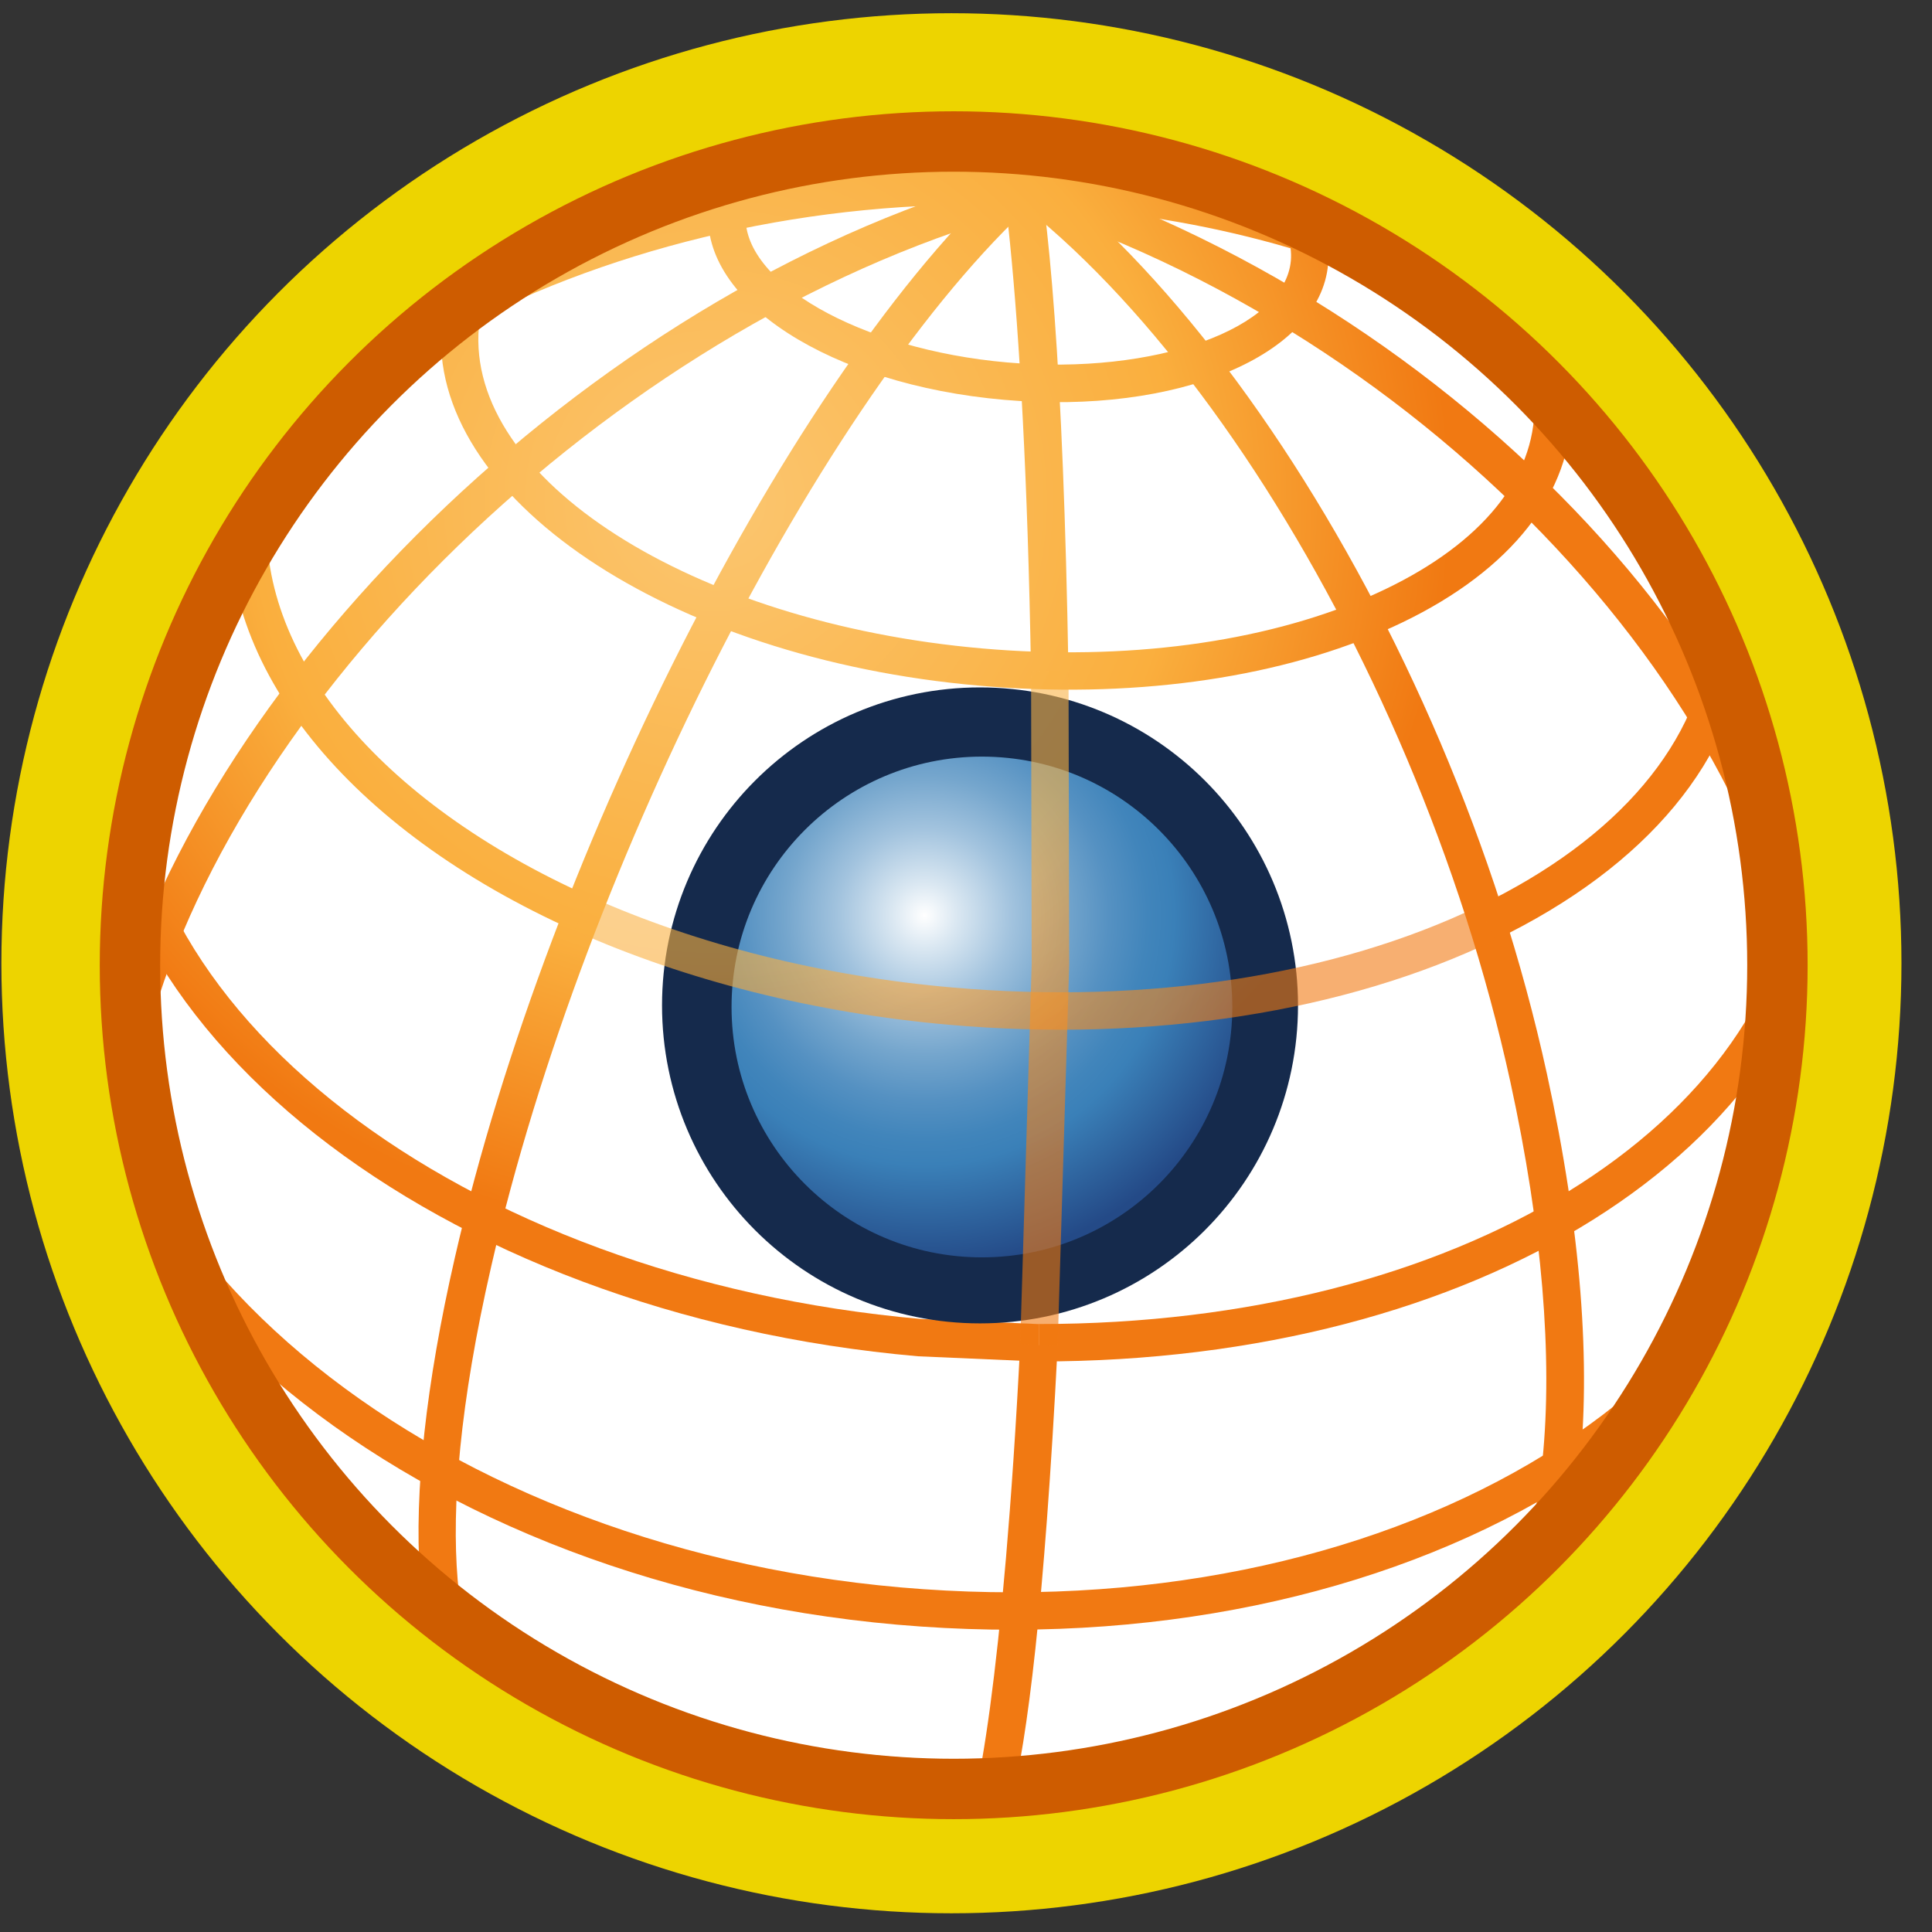 <?xml version="1.0" encoding="UTF-8" standalone="no"?>
<!-- Created with Inkscape (http://www.inkscape.org/) -->

<svg
   xmlns:i="http://ns.adobe.com/AdobeIllustrator/10.0/"
   xmlns:a="http://ns.adobe.com/AdobeSVGViewerExtensions/3.0/"
   xmlns:dc="http://purl.org/dc/elements/1.1/"
   xmlns:cc="http://creativecommons.org/ns#"
   xmlns:rdf="http://www.w3.org/1999/02/22-rdf-syntax-ns#"
   xmlns:svg="http://www.w3.org/2000/svg"
   xmlns="http://www.w3.org/2000/svg"
   xmlns:xlink="http://www.w3.org/1999/xlink"
   xmlns:sodipodi="http://sodipodi.sourceforge.net/DTD/sodipodi-0.dtd"
   xmlns:inkscape="http://www.inkscape.org/namespaces/inkscape"
   width="16px"
   height="16px"
   id="svg60100"
   version="1.1"
   inkscape:version="0.48.5 r10040"
   sodipodi:docname="tool.svg">
  <rect width="100%" height="100%" fill="#333333" stroke="none"/>
  <defs
     id="defs60102">
    <radialGradient
       inkscape:collect="always"
       xlink:href="#XMLID_92_"
       id="radialGradient59748"
       gradientUnits="userSpaceOnUse"
       gradientTransform="matrix(0.996,0.087,-0.087,0.996,-17.804,27.412)"
       cx="48.472"
       cy="-9.966"
       fx="48.472"
       fy="-9.966"
       r="13.752" />
    <radialGradient
       gradientUnits="userSpaceOnUse"
       gradientTransform="matrix(0.996,0.087,-0.087,0.996,-17.804,27.412)"
       fy="-9.966"
       fx="48.472"
       r="13.752"
       cy="-9.966"
       cx="48.472"
       id="XMLID_92_">
      <stop
         id="stop432"
         style="stop-color:#FBC670"
         offset="0" />
      <stop
         id="stop434"
         style="stop-color:#FAAF3E"
         offset="0.449" />
      <stop
         id="stop436"
         style="stop-color:#F17912"
         offset="0.714" />
      <a:midPointStop
         style="stop-color:#FBC670"
         offset="0" />
      <a:midPointStop
         style="stop-color:#FBC670"
         offset="0.5" />
      <a:midPointStop
         style="stop-color:#FAAF3E"
         offset="0.449" />
      <a:midPointStop
         style="stop-color:#FAAF3E"
         offset="0.5" />
      <a:midPointStop
         style="stop-color:#F17912"
         offset="0.714" />
    </radialGradient>
    <radialGradient
       inkscape:collect="always"
       xlink:href="#XMLID_93_"
       id="radialGradient59750"
       gradientUnits="userSpaceOnUse"
       gradientTransform="matrix(0.996,0.087,-0.087,0.996,-17.804,27.412)"
       cx="48.471"
       cy="-9.966"
       fx="48.471"
       fy="-9.966"
       r="13.754" />
    <radialGradient
       gradientUnits="userSpaceOnUse"
       gradientTransform="matrix(0.996,0.087,-0.087,0.996,-17.804,27.412)"
       fy="-9.966"
       fx="48.471"
       r="13.754"
       cy="-9.966"
       cx="48.471"
       id="XMLID_93_">
      <stop
         id="stop443"
         style="stop-color:#FBC670"
         offset="0" />
      <stop
         id="stop445"
         style="stop-color:#FAAF3E"
         offset="0.449" />
      <stop
         id="stop447"
         style="stop-color:#F17912"
         offset="0.714" />
      <a:midPointStop
         style="stop-color:#FBC670"
         offset="0" />
      <a:midPointStop
         style="stop-color:#FBC670"
         offset="0.5" />
      <a:midPointStop
         style="stop-color:#FAAF3E"
         offset="0.449" />
      <a:midPointStop
         style="stop-color:#FAAF3E"
         offset="0.5" />
      <a:midPointStop
         style="stop-color:#F17912"
         offset="0.714" />
    </radialGradient>
    <radialGradient
       inkscape:collect="always"
       xlink:href="#XMLID_94_"
       id="radialGradient59752"
       gradientUnits="userSpaceOnUse"
       gradientTransform="matrix(0.996,0.087,-0.087,0.996,-17.804,27.412)"
       cx="48.473"
       cy="-9.966"
       fx="48.473"
       fy="-9.966"
       r="13.752" />
    <radialGradient
       gradientUnits="userSpaceOnUse"
       gradientTransform="matrix(0.996,0.087,-0.087,0.996,-17.804,27.412)"
       fy="-9.966"
       fx="48.473"
       r="13.752"
       cy="-9.966"
       cx="48.473"
       id="XMLID_94_">
      <stop
         id="stop454"
         style="stop-color:#FBC670"
         offset="0" />
      <stop
         id="stop456"
         style="stop-color:#FAAF3E"
         offset="0.449" />
      <stop
         id="stop458"
         style="stop-color:#F17912"
         offset="0.714" />
      <a:midPointStop
         style="stop-color:#FBC670"
         offset="0" />
      <a:midPointStop
         style="stop-color:#FBC670"
         offset="0.5" />
      <a:midPointStop
         style="stop-color:#FAAF3E"
         offset="0.449" />
      <a:midPointStop
         style="stop-color:#FAAF3E"
         offset="0.5" />
      <a:midPointStop
         style="stop-color:#F17912"
         offset="0.714" />
    </radialGradient>
    <radialGradient
       inkscape:collect="always"
       xlink:href="#XMLID_95_"
       id="radialGradient59754"
       gradientUnits="userSpaceOnUse"
       gradientTransform="matrix(0.996,0.087,-0.087,0.996,-17.804,27.412)"
       cx="48.473"
       cy="-9.966"
       fx="48.473"
       fy="-9.966"
       r="13.752" />
    <radialGradient
       gradientUnits="userSpaceOnUse"
       gradientTransform="matrix(0.996,0.087,-0.087,0.996,-17.804,27.412)"
       fy="-9.966"
       fx="48.473"
       r="13.752"
       cy="-9.966"
       cx="48.473"
       id="XMLID_95_">
      <stop
         id="stop465"
         style="stop-color:#FBC670"
         offset="0" />
      <stop
         id="stop467"
         style="stop-color:#FAAF3E"
         offset="0.449" />
      <stop
         id="stop469"
         style="stop-color:#F17912"
         offset="0.714" />
      <a:midPointStop
         style="stop-color:#FBC670"
         offset="0" />
      <a:midPointStop
         style="stop-color:#FBC670"
         offset="0.5" />
      <a:midPointStop
         style="stop-color:#FAAF3E"
         offset="0.449" />
      <a:midPointStop
         style="stop-color:#FAAF3E"
         offset="0.5" />
      <a:midPointStop
         style="stop-color:#F17912"
         offset="0.714" />
    </radialGradient>
    <radialGradient
       inkscape:collect="always"
       xlink:href="#XMLID_96_"
       id="radialGradient59756"
       gradientUnits="userSpaceOnUse"
       gradientTransform="matrix(0.996,0.087,-0.087,0.996,-17.804,27.412)"
       cx="48.473"
       cy="-9.967"
       fx="48.473"
       fy="-9.967"
       r="13.752" />
    <radialGradient
       gradientUnits="userSpaceOnUse"
       gradientTransform="matrix(0.996,0.087,-0.087,0.996,-17.804,27.412)"
       fy="-9.967"
       fx="48.473"
       r="13.752"
       cy="-9.967"
       cx="48.473"
       id="XMLID_96_">
      <stop
         id="stop476"
         style="stop-color:#FBC670"
         offset="0" />
      <stop
         id="stop478"
         style="stop-color:#FAAF3E"
         offset="0.449" />
      <stop
         id="stop480"
         style="stop-color:#F17912"
         offset="0.714" />
      <a:midPointStop
         style="stop-color:#FBC670"
         offset="0" />
      <a:midPointStop
         style="stop-color:#FBC670"
         offset="0.5" />
      <a:midPointStop
         style="stop-color:#FAAF3E"
         offset="0.449" />
      <a:midPointStop
         style="stop-color:#FAAF3E"
         offset="0.5" />
      <a:midPointStop
         style="stop-color:#F17912"
         offset="0.714" />
    </radialGradient>
    <radialGradient
       inkscape:collect="always"
       xlink:href="#XMLID_97_"
       id="radialGradient59758"
       gradientUnits="userSpaceOnUse"
       gradientTransform="matrix(0.996,0.087,-0.087,0.996,-17.804,27.412)"
       cx="48.472"
       cy="-9.966"
       fx="48.472"
       fy="-9.966"
       r="13.754" />
    <radialGradient
       gradientUnits="userSpaceOnUse"
       gradientTransform="matrix(0.996,0.087,-0.087,0.996,-17.804,27.412)"
       fy="-9.966"
       fx="48.472"
       r="13.754"
       cy="-9.966"
       cx="48.472"
       id="XMLID_97_">
      <stop
         id="stop487"
         style="stop-color:#FBC670"
         offset="0" />
      <stop
         id="stop489"
         style="stop-color:#FAAF3E"
         offset="0.449" />
      <stop
         id="stop491"
         style="stop-color:#F17912"
         offset="0.714" />
      <a:midPointStop
         style="stop-color:#FBC670"
         offset="0" />
      <a:midPointStop
         style="stop-color:#FBC670"
         offset="0.5" />
      <a:midPointStop
         style="stop-color:#FAAF3E"
         offset="0.449" />
      <a:midPointStop
         style="stop-color:#FAAF3E"
         offset="0.5" />
      <a:midPointStop
         style="stop-color:#F17912"
         offset="0.714" />
    </radialGradient>
    <radialGradient
       inkscape:collect="always"
       xlink:href="#XMLID_98_"
       id="radialGradient59760"
       gradientUnits="userSpaceOnUse"
       gradientTransform="matrix(0.996,0.087,-0.087,0.996,-17.804,27.412)"
       cx="48.473"
       cy="-9.968"
       fx="48.473"
       fy="-9.968"
       r="13.752" />
    <radialGradient
       gradientUnits="userSpaceOnUse"
       gradientTransform="matrix(0.996,0.087,-0.087,0.996,-17.804,27.412)"
       fy="-9.968"
       fx="48.473"
       r="13.752"
       cy="-9.968"
       cx="48.473"
       id="XMLID_98_">
      <stop
         id="stop498"
         style="stop-color:#FBC670"
         offset="0" />
      <stop
         id="stop500"
         style="stop-color:#FAAF3E"
         offset="0.449" />
      <stop
         id="stop502"
         style="stop-color:#F17912"
         offset="0.714" />
      <a:midPointStop
         style="stop-color:#FBC670"
         offset="0" />
      <a:midPointStop
         style="stop-color:#FBC670"
         offset="0.5" />
      <a:midPointStop
         style="stop-color:#FAAF3E"
         offset="0.449" />
      <a:midPointStop
         style="stop-color:#FAAF3E"
         offset="0.5" />
      <a:midPointStop
         style="stop-color:#F17912"
         offset="0.714" />
    </radialGradient>
    <radialGradient
       inkscape:collect="always"
       xlink:href="#XMLID_99_"
       id="radialGradient59762"
       gradientUnits="userSpaceOnUse"
       gradientTransform="matrix(0.996,0.087,-0.087,0.996,-17.804,27.412)"
       cx="48.472"
       cy="-9.967"
       fx="48.472"
       fy="-9.967"
       r="13.753" />
    <radialGradient
       gradientUnits="userSpaceOnUse"
       gradientTransform="matrix(0.996,0.087,-0.087,0.996,-17.804,27.412)"
       fy="-9.967"
       fx="48.472"
       r="13.753"
       cy="-9.967"
       cx="48.472"
       id="XMLID_99_">
      <stop
         id="stop509"
         style="stop-color:#FBC670"
         offset="0" />
      <stop
         id="stop511"
         style="stop-color:#FAAF3E"
         offset="0.449" />
      <stop
         id="stop513"
         style="stop-color:#F17912"
         offset="0.714" />
      <a:midPointStop
         style="stop-color:#FBC670"
         offset="0" />
      <a:midPointStop
         style="stop-color:#FBC670"
         offset="0.5" />
      <a:midPointStop
         style="stop-color:#FAAF3E"
         offset="0.449" />
      <a:midPointStop
         style="stop-color:#FAAF3E"
         offset="0.5" />
      <a:midPointStop
         style="stop-color:#F17912"
         offset="0.714" />
    </radialGradient>
    <radialGradient
       inkscape:collect="always"
       xlink:href="#XMLID_100_"
       id="radialGradient59764"
       gradientUnits="userSpaceOnUse"
       gradientTransform="matrix(0.996,0.087,-0.087,0.996,-17.804,27.412)"
       cx="48.471"
       cy="-9.966"
       fx="48.471"
       fy="-9.966"
       r="13.753" />
    <radialGradient
       gradientUnits="userSpaceOnUse"
       gradientTransform="matrix(0.996,0.087,-0.087,0.996,-17.804,27.412)"
       fy="-9.966"
       fx="48.471"
       r="13.753"
       cy="-9.966"
       cx="48.471"
       id="XMLID_100_">
      <stop
         id="stop520"
         style="stop-color:#FBC670"
         offset="0" />
      <stop
         id="stop522"
         style="stop-color:#FAAF3E"
         offset="0.449" />
      <stop
         id="stop524"
         style="stop-color:#F17912"
         offset="0.714" />
      <a:midPointStop
         style="stop-color:#FBC670"
         offset="0" />
      <a:midPointStop
         style="stop-color:#FBC670"
         offset="0.5" />
      <a:midPointStop
         style="stop-color:#FAAF3E"
         offset="0.449" />
      <a:midPointStop
         style="stop-color:#FAAF3E"
         offset="0.5" />
      <a:midPointStop
         style="stop-color:#F17912"
         offset="0.714" />
    </radialGradient>
    <radialGradient
       inkscape:collect="always"
       xlink:href="#XMLID_101_"
       id="radialGradient59766"
       gradientUnits="userSpaceOnUse"
       gradientTransform="matrix(0.996,0.087,-0.087,0.996,-17.804,27.412)"
       cx="48.473"
       cy="-9.968"
       fx="48.473"
       fy="-9.968"
       r="13.752" />
    <radialGradient
       gradientUnits="userSpaceOnUse"
       gradientTransform="matrix(0.996,0.087,-0.087,0.996,-17.804,27.412)"
       fy="-9.968"
       fx="48.473"
       r="13.752"
       cy="-9.968"
       cx="48.473"
       id="XMLID_101_">
      <stop
         id="stop531"
         style="stop-color:#FBC670"
         offset="0" />
      <stop
         id="stop533"
         style="stop-color:#FAAF3E"
         offset="0.449" />
      <stop
         id="stop535"
         style="stop-color:#F17912"
         offset="0.714" />
      <a:midPointStop
         style="stop-color:#FBC670"
         offset="0" />
      <a:midPointStop
         style="stop-color:#FBC670"
         offset="0.5" />
      <a:midPointStop
         style="stop-color:#FAAF3E"
         offset="0.449" />
      <a:midPointStop
         style="stop-color:#FAAF3E"
         offset="0.5" />
      <a:midPointStop
         style="stop-color:#F17912"
         offset="0.714" />
    </radialGradient>
    <radialGradient
       inkscape:collect="always"
       xlink:href="#XMLID_102_"
       id="radialGradient59768"
       gradientUnits="userSpaceOnUse"
       gradientTransform="matrix(0.996,0.087,-0.087,0.996,-17.804,27.412)"
       cx="48.473"
       cy="-9.967"
       fx="48.473"
       fy="-9.967"
       r="13.752" />
    <radialGradient
       gradientUnits="userSpaceOnUse"
       gradientTransform="matrix(0.996,0.087,-0.087,0.996,-17.804,27.412)"
       fy="-9.967"
       fx="48.473"
       r="13.752"
       cy="-9.967"
       cx="48.473"
       id="XMLID_102_">
      <stop
         id="stop542"
         style="stop-color:#FBC670"
         offset="0" />
      <stop
         id="stop544"
         style="stop-color:#FAAF3E"
         offset="0.449" />
      <stop
         id="stop546"
         style="stop-color:#F17912"
         offset="0.714" />
      <a:midPointStop
         style="stop-color:#FBC670"
         offset="0" />
      <a:midPointStop
         style="stop-color:#FBC670"
         offset="0.5" />
      <a:midPointStop
         style="stop-color:#FAAF3E"
         offset="0.449" />
      <a:midPointStop
         style="stop-color:#FAAF3E"
         offset="0.5" />
      <a:midPointStop
         style="stop-color:#F17912"
         offset="0.714" />
    </radialGradient>
    <radialGradient
       inkscape:collect="always"
       xlink:href="#XMLID_103_"
       id="radialGradient59770"
       gradientUnits="userSpaceOnUse"
       gradientTransform="matrix(0,-1,1,0,-97.915,109.665)"
       cx="82.23"
       cy="132.158"
       fx="82.23"
       fy="132.158"
       r="3.879" />
    <radialGradient
       gradientUnits="userSpaceOnUse"
       gradientTransform="matrix(0,-1,1,0,-97.915,109.665)"
       fy="132.158"
       fx="82.23"
       r="3.879"
       cy="132.158"
       cx="82.23"
       id="XMLID_103_">
      <stop
         id="stop555"
         style="stop-color:#FFFFFF"
         offset="0" />
      <stop
         id="stop557"
         style="stop-color:#DBE8F2"
         offset="0.09" />
      <stop
         id="stop559"
         style="stop-color:#A2C3DE"
         offset="0.248" />
      <stop
         id="stop561"
         style="stop-color:#75A6CD"
         offset="0.395" />
      <stop
         id="stop563"
         style="stop-color:#5591C2"
         offset="0.525" />
      <stop
         id="stop565"
         style="stop-color:#4185BB"
         offset="0.634" />
      <stop
         id="stop567"
         style="stop-color:#3A80B8"
         offset="0.708" />
      <stop
         id="stop569"
         style="stop-color:#244A87"
         offset="1" />
      <a:midPointStop
         style="stop-color:#FFFFFF"
         offset="0" />
      <a:midPointStop
         style="stop-color:#FFFFFF"
         offset="0.376" />
      <a:midPointStop
         style="stop-color:#3A80B8"
         offset="0.708" />
      <a:midPointStop
         style="stop-color:#3A80B8"
         offset="0.5" />
      <a:midPointStop
         style="stop-color:#244A87"
         offset="1" />
    </radialGradient>
    <radialGradient
       inkscape:collect="always"
       xlink:href="#XMLID_104_"
       id="radialGradient59772"
       gradientUnits="userSpaceOnUse"
       gradientTransform="matrix(0,1,1,0,-97.915,62.653)"
       cx="-36.515"
       cy="131.187"
       fx="-36.515"
       fy="131.187"
       r="6.838" />
    <radialGradient
       gradientUnits="userSpaceOnUse"
       gradientTransform="matrix(0,1,1,0,-97.915,62.653)"
       fy="131.187"
       fx="-36.515"
       r="6.838"
       cy="131.187"
       cx="-36.515"
       id="XMLID_104_">
      <stop
         id="stop576"
         style="stop-color:#FFFFFF"
         offset="0" />
      <stop
         id="stop578"
         style="stop-color:#2E659E"
         offset="0.685" />
      <stop
         id="stop580"
         style="stop-color:#1D3E63"
         offset="1" />
      <a:midPointStop
         style="stop-color:#FFFFFF"
         offset="0" />
      <a:midPointStop
         style="stop-color:#FFFFFF"
         offset="0.5" />
      <a:midPointStop
         style="stop-color:#2E659E"
         offset="0.685" />
      <a:midPointStop
         style="stop-color:#2E659E"
         offset="0.5" />
      <a:midPointStop
         style="stop-color:#1D3E63"
         offset="1" />
    </radialGradient>
    <radialGradient
       inkscape:collect="always"
       xlink:href="#XMLID_105_"
       id="radialGradient59774"
       gradientUnits="userSpaceOnUse"
       gradientTransform="matrix(0.996,0.087,-0.087,0.996,-17.804,27.412)"
       cx="48.469"
       cy="-9.967"
       fx="48.469"
       fy="-9.967"
       r="13.753" />
    <radialGradient
       gradientUnits="userSpaceOnUse"
       gradientTransform="matrix(0.996,0.087,-0.087,0.996,-17.804,27.412)"
       fy="-9.967"
       fx="48.469"
       r="13.753"
       cy="-9.967"
       cx="48.469"
       id="XMLID_105_">
      <stop
         id="stop587"
         style="stop-color:#FBC670"
         offset="0" />
      <stop
         id="stop589"
         style="stop-color:#FAAF3E"
         offset="0.449" />
      <stop
         id="stop591"
         style="stop-color:#F17912"
         offset="0.714" />
      <a:midPointStop
         style="stop-color:#FBC670"
         offset="0" />
      <a:midPointStop
         style="stop-color:#FBC670"
         offset="0.5" />
      <a:midPointStop
         style="stop-color:#FAAF3E"
         offset="0.449" />
      <a:midPointStop
         style="stop-color:#FAAF3E"
         offset="0.5" />
      <a:midPointStop
         style="stop-color:#F17912"
         offset="0.714" />
    </radialGradient>
    <radialGradient
       inkscape:collect="always"
       xlink:href="#XMLID_106_"
       id="radialGradient59776"
       gradientUnits="userSpaceOnUse"
       gradientTransform="matrix(0.996,0.087,-0.087,0.996,-17.804,27.412)"
       cx="48.471"
       cy="-9.967"
       fx="48.471"
       fy="-9.967"
       r="13.754" />
    <radialGradient
       gradientUnits="userSpaceOnUse"
       gradientTransform="matrix(0.996,0.087,-0.087,0.996,-17.804,27.412)"
       fy="-9.967"
       fx="48.471"
       r="13.754"
       cy="-9.967"
       cx="48.471"
       id="XMLID_106_">
      <stop
         id="stop598"
         style="stop-color:#FBC670"
         offset="0" />
      <stop
         id="stop600"
         style="stop-color:#FAAF3E"
         offset="0.449" />
      <stop
         id="stop602"
         style="stop-color:#F17912"
         offset="0.714" />
      <a:midPointStop
         style="stop-color:#FBC670"
         offset="0" />
      <a:midPointStop
         style="stop-color:#FBC670"
         offset="0.5" />
      <a:midPointStop
         style="stop-color:#FAAF3E"
         offset="0.449" />
      <a:midPointStop
         style="stop-color:#FAAF3E"
         offset="0.5" />
      <a:midPointStop
         style="stop-color:#F17912"
         offset="0.714" />
    </radialGradient>
    <radialGradient
       inkscape:collect="always"
       xlink:href="#XMLID_107_"
       id="radialGradient59778"
       gradientUnits="userSpaceOnUse"
       gradientTransform="matrix(0.996,0.087,-0.087,0.996,-17.804,27.412)"
       cx="48.471"
       cy="-9.966"
       fx="48.471"
       fy="-9.966"
       r="13.755" />
    <radialGradient
       gradientUnits="userSpaceOnUse"
       gradientTransform="matrix(0.996,0.087,-0.087,0.996,-17.804,27.412)"
       fy="-9.966"
       fx="48.471"
       r="13.755"
       cy="-9.966"
       cx="48.471"
       id="XMLID_107_">
      <stop
         id="stop609"
         style="stop-color:#FBC670"
         offset="0" />
      <stop
         id="stop611"
         style="stop-color:#FAAF3E"
         offset="0.449" />
      <stop
         id="stop613"
         style="stop-color:#F17912"
         offset="0.714" />
      <a:midPointStop
         style="stop-color:#FBC670"
         offset="0" />
      <a:midPointStop
         style="stop-color:#FBC670"
         offset="0.5" />
      <a:midPointStop
         style="stop-color:#FAAF3E"
         offset="0.449" />
      <a:midPointStop
         style="stop-color:#FAAF3E"
         offset="0.5" />
      <a:midPointStop
         style="stop-color:#F17912"
         offset="0.714" />
    </radialGradient>
    <radialGradient
       inkscape:collect="always"
       xlink:href="#XMLID_108_"
       id="radialGradient59780"
       gradientUnits="userSpaceOnUse"
       gradientTransform="matrix(0.996,0.087,-0.087,0.996,-17.804,27.412)"
       cx="48.472"
       cy="-9.967"
       fx="48.472"
       fy="-9.967"
       r="13.752" />
    <radialGradient
       gradientUnits="userSpaceOnUse"
       gradientTransform="matrix(0.996,0.087,-0.087,0.996,-17.804,27.412)"
       fy="-9.967"
       fx="48.472"
       r="13.752"
       cy="-9.967"
       cx="48.472"
       id="XMLID_108_">
      <stop
         id="stop620"
         style="stop-color:#FBC670"
         offset="0" />
      <stop
         id="stop622"
         style="stop-color:#FAAF3E"
         offset="0.449" />
      <stop
         id="stop624"
         style="stop-color:#F17912"
         offset="0.714" />
      <a:midPointStop
         style="stop-color:#FBC670"
         offset="0" />
      <a:midPointStop
         style="stop-color:#FBC670"
         offset="0.5" />
      <a:midPointStop
         style="stop-color:#FAAF3E"
         offset="0.449" />
      <a:midPointStop
         style="stop-color:#FAAF3E"
         offset="0.5" />
      <a:midPointStop
         style="stop-color:#F17912"
         offset="0.714" />
    </radialGradient>
    <radialGradient
       inkscape:collect="always"
       xlink:href="#XMLID_109_"
       id="radialGradient59782"
       gradientUnits="userSpaceOnUse"
       gradientTransform="matrix(0.996,0.087,-0.087,0.996,-17.804,27.412)"
       cx="48.472"
       cy="-9.965"
       fx="48.472"
       fy="-9.965"
       r="13.753" />
    <radialGradient
       gradientUnits="userSpaceOnUse"
       gradientTransform="matrix(0.996,0.087,-0.087,0.996,-17.804,27.412)"
       fy="-9.965"
       fx="48.472"
       r="13.753"
       cy="-9.965"
       cx="48.472"
       id="XMLID_109_">
      <stop
         id="stop631"
         style="stop-color:#FBC670"
         offset="0" />
      <stop
         id="stop633"
         style="stop-color:#FAAF3E"
         offset="0.449" />
      <stop
         id="stop635"
         style="stop-color:#F17912"
         offset="0.714" />
      <a:midPointStop
         style="stop-color:#FBC670"
         offset="0" />
      <a:midPointStop
         style="stop-color:#FBC670"
         offset="0.5" />
      <a:midPointStop
         style="stop-color:#FAAF3E"
         offset="0.449" />
      <a:midPointStop
         style="stop-color:#FAAF3E"
         offset="0.5" />
      <a:midPointStop
         style="stop-color:#F17912"
         offset="0.714" />
    </radialGradient>
    <radialGradient
       inkscape:collect="always"
       xlink:href="#XMLID_110_"
       id="radialGradient59784"
       gradientUnits="userSpaceOnUse"
       gradientTransform="matrix(0.996,0.087,-0.087,0.996,-17.804,27.412)"
       cx="48.466"
       cy="-9.967"
       fx="48.466"
       fy="-9.967"
       r="13.758" />
    <radialGradient
       gradientUnits="userSpaceOnUse"
       gradientTransform="matrix(0.996,0.087,-0.087,0.996,-17.804,27.412)"
       fy="-9.967"
       fx="48.466"
       r="13.758"
       cy="-9.967"
       cx="48.466"
       id="XMLID_110_">
      <stop
         id="stop642"
         style="stop-color:#FBC670"
         offset="0" />
      <stop
         id="stop644"
         style="stop-color:#FAAF3E"
         offset="0.449" />
      <stop
         id="stop646"
         style="stop-color:#F17912"
         offset="0.714" />
      <a:midPointStop
         style="stop-color:#FBC670"
         offset="0" />
      <a:midPointStop
         style="stop-color:#FBC670"
         offset="0.5" />
      <a:midPointStop
         style="stop-color:#FAAF3E"
         offset="0.449" />
      <a:midPointStop
         style="stop-color:#FAAF3E"
         offset="0.5" />
      <a:midPointStop
         style="stop-color:#F17912"
         offset="0.714" />
    </radialGradient>
    <radialGradient
       inkscape:collect="always"
       xlink:href="#XMLID_103_"
       id="radialGradient60681"
       gradientUnits="userSpaceOnUse"
       gradientTransform="matrix(0,-1,1,0,-97.915,109.665)"
       cx="82.23"
       cy="132.158"
       fx="82.23"
       fy="132.158"
       r="3.879" />
    <radialGradient
       inkscape:collect="always"
       xlink:href="#XMLID_104_"
       id="radialGradient60683"
       gradientUnits="userSpaceOnUse"
       gradientTransform="matrix(0,1,1,0,-97.915,62.653)"
       cx="-36.515"
       cy="131.187"
       fx="-36.515"
       fy="131.187"
       r="6.838" />
    <radialGradient
       gradientUnits="userSpaceOnUse"
       gradientTransform="matrix(0,-1,1,0,-97.915,109.665)"
       fy="132.158"
       fx="82.23"
       r="3.879"
       cy="132.158"
       cx="82.23"
       id="radialGradient60010">
      <stop
         id="stop60012"
         style="stop-color:#FFFFFF"
         offset="0" />
      <stop
         id="stop60014"
         style="stop-color:#DBE8F2"
         offset="0.09" />
      <stop
         id="stop60016"
         style="stop-color:#A2C3DE"
         offset="0.248" />
      <stop
         id="stop60018"
         style="stop-color:#75A6CD"
         offset="0.395" />
      <stop
         id="stop60020"
         style="stop-color:#5591C2"
         offset="0.525" />
      <stop
         id="stop60022"
         style="stop-color:#4185BB"
         offset="0.634" />
      <stop
         id="stop60024"
         style="stop-color:#3A80B8"
         offset="0.708" />
      <stop
         id="stop60026"
         style="stop-color:#244A87"
         offset="1" />
      <a:midPointStop
         style="stop-color:#FFFFFF"
         offset="0" />
      <a:midPointStop
         style="stop-color:#FFFFFF"
         offset="0.376" />
      <a:midPointStop
         style="stop-color:#3A80B8"
         offset="0.708" />
      <a:midPointStop
         style="stop-color:#3A80B8"
         offset="0.5" />
      <a:midPointStop
         style="stop-color:#244A87"
         offset="1" />
    </radialGradient>
    <radialGradient
       inkscape:collect="always"
       xlink:href="#XMLID_104_"
       id="radialGradient60704"
       gradientUnits="userSpaceOnUse"
       gradientTransform="matrix(0,1,1,0,-97.915,62.653)"
       cx="-36.515"
       cy="131.187"
       fx="-36.515"
       fy="131.187"
       r="6.838" />
    <radialGradient
       inkscape:collect="always"
       xlink:href="#XMLID_103_"
       id="radialGradient61214"
       gradientUnits="userSpaceOnUse"
       gradientTransform="matrix(0,-1,1,0,-97.915,109.665)"
       cx="82.23"
       cy="132.158"
       fx="82.23"
       fy="132.158"
       r="3.879" />
    <radialGradient
       inkscape:collect="always"
       xlink:href="#XMLID_110_"
       id="radialGradient61216"
       gradientUnits="userSpaceOnUse"
       gradientTransform="matrix(0.996,0.087,-0.087,0.996,-17.804,27.412)"
       cx="48.466"
       cy="-9.967"
       fx="48.466"
       fy="-9.967"
       r="13.758" />
    <radialGradient
       inkscape:collect="always"
       xlink:href="#XMLID_109_"
       id="radialGradient61218"
       gradientUnits="userSpaceOnUse"
       gradientTransform="matrix(0.996,0.087,-0.087,0.996,-17.804,27.412)"
       cx="48.472"
       cy="-9.965"
       fx="48.472"
       fy="-9.965"
       r="13.753" />
    <radialGradient
       inkscape:collect="always"
       xlink:href="#XMLID_108_"
       id="radialGradient61220"
       gradientUnits="userSpaceOnUse"
       gradientTransform="matrix(0.996,0.087,-0.087,0.996,-17.804,27.412)"
       cx="48.472"
       cy="-9.967"
       fx="48.472"
       fy="-9.967"
       r="13.752" />
    <radialGradient
       inkscape:collect="always"
       xlink:href="#XMLID_107_"
       id="radialGradient61222"
       gradientUnits="userSpaceOnUse"
       gradientTransform="matrix(0.996,0.087,-0.087,0.996,-17.804,27.412)"
       cx="48.471"
       cy="-9.966"
       fx="48.471"
       fy="-9.966"
       r="13.755" />
    <radialGradient
       inkscape:collect="always"
       xlink:href="#XMLID_106_"
       id="radialGradient61224"
       gradientUnits="userSpaceOnUse"
       gradientTransform="matrix(0.996,0.087,-0.087,0.996,-17.804,27.412)"
       cx="48.471"
       cy="-9.967"
       fx="48.471"
       fy="-9.967"
       r="13.754" />
    <radialGradient
       inkscape:collect="always"
       xlink:href="#XMLID_105_"
       id="radialGradient61226"
       gradientUnits="userSpaceOnUse"
       gradientTransform="matrix(0.996,0.087,-0.087,0.996,-17.804,27.412)"
       cx="48.469"
       cy="-9.967"
       fx="48.469"
       fy="-9.967"
       r="13.753" />
    <radialGradient
       inkscape:collect="always"
       xlink:href="#XMLID_102_"
       id="radialGradient61228"
       gradientUnits="userSpaceOnUse"
       gradientTransform="matrix(0.996,0.087,-0.087,0.996,-17.804,27.412)"
       cx="48.473"
       cy="-9.967"
       fx="48.473"
       fy="-9.967"
       r="13.752" />
    <radialGradient
       inkscape:collect="always"
       xlink:href="#XMLID_101_"
       id="radialGradient61230"
       gradientUnits="userSpaceOnUse"
       gradientTransform="matrix(0.996,0.087,-0.087,0.996,-17.804,27.412)"
       cx="48.473"
       cy="-9.968"
       fx="48.473"
       fy="-9.968"
       r="13.752" />
    <radialGradient
       inkscape:collect="always"
       xlink:href="#XMLID_100_"
       id="radialGradient61232"
       gradientUnits="userSpaceOnUse"
       gradientTransform="matrix(0.996,0.087,-0.087,0.996,-17.804,27.412)"
       cx="48.471"
       cy="-9.966"
       fx="48.471"
       fy="-9.966"
       r="13.753" />
    <radialGradient
       inkscape:collect="always"
       xlink:href="#XMLID_99_"
       id="radialGradient61234"
       gradientUnits="userSpaceOnUse"
       gradientTransform="matrix(0.996,0.087,-0.087,0.996,-17.804,27.412)"
       cx="48.472"
       cy="-9.967"
       fx="48.472"
       fy="-9.967"
       r="13.753" />
    <radialGradient
       inkscape:collect="always"
       xlink:href="#XMLID_98_"
       id="radialGradient61236"
       gradientUnits="userSpaceOnUse"
       gradientTransform="matrix(0.996,0.087,-0.087,0.996,-17.804,27.412)"
       cx="48.473"
       cy="-9.968"
       fx="48.473"
       fy="-9.968"
       r="13.752" />
    <radialGradient
       inkscape:collect="always"
       xlink:href="#XMLID_97_"
       id="radialGradient61238"
       gradientUnits="userSpaceOnUse"
       gradientTransform="matrix(0.996,0.087,-0.087,0.996,-17.804,27.412)"
       cx="48.472"
       cy="-9.966"
       fx="48.472"
       fy="-9.966"
       r="13.754" />
    <radialGradient
       inkscape:collect="always"
       xlink:href="#XMLID_96_"
       id="radialGradient61240"
       gradientUnits="userSpaceOnUse"
       gradientTransform="matrix(0.996,0.087,-0.087,0.996,-17.804,27.412)"
       cx="48.473"
       cy="-9.967"
       fx="48.473"
       fy="-9.967"
       r="13.752" />
    <radialGradient
       inkscape:collect="always"
       xlink:href="#XMLID_95_"
       id="radialGradient61242"
       gradientUnits="userSpaceOnUse"
       gradientTransform="matrix(0.996,0.087,-0.087,0.996,-17.804,27.412)"
       cx="48.473"
       cy="-9.966"
       fx="48.473"
       fy="-9.966"
       r="13.752" />
    <radialGradient
       inkscape:collect="always"
       xlink:href="#XMLID_94_"
       id="radialGradient61244"
       gradientUnits="userSpaceOnUse"
       gradientTransform="matrix(0.996,0.087,-0.087,0.996,-17.804,27.412)"
       cx="48.473"
       cy="-9.966"
       fx="48.473"
       fy="-9.966"
       r="13.752" />
    <radialGradient
       inkscape:collect="always"
       xlink:href="#XMLID_93_"
       id="radialGradient61246"
       gradientUnits="userSpaceOnUse"
       gradientTransform="matrix(0.996,0.087,-0.087,0.996,-17.804,27.412)"
       cx="48.471"
       cy="-9.966"
       fx="48.471"
       fy="-9.966"
       r="13.754" />
    <radialGradient
       inkscape:collect="always"
       xlink:href="#XMLID_92_"
       id="radialGradient61248"
       gradientUnits="userSpaceOnUse"
       gradientTransform="matrix(0.996,0.087,-0.087,0.996,-17.804,27.412)"
       cx="48.472"
       cy="-9.966"
       fx="48.472"
       fy="-9.966"
       r="13.752" />
  </defs>
  <sodipodi:namedview
     id="base"
     pagecolor="#ffffff"
     bordercolor="#666666"
     borderopacity="1.0"
     inkscape:pageopacity="0.0"
     inkscape:pageshadow="2"
     inkscape:zoom="22.197802"
     inkscape:cx="0.83712865"
     inkscape:cy="7.6170792"
     inkscape:current-layer="layer1"
     showgrid="true"
     inkscape:grid-bbox="true"
     inkscape:document-units="px"
     inkscape:window-width="2880"
     inkscape:window-height="1557"
     inkscape:window-x="-8"
     inkscape:window-y="-8"
     inkscape:window-maximized="1" />
  <g
     id="layer1"
     inkscape:label="Layer 1"
     inkscape:groupmode="layer">
    <circle
       d="m 46.358,27.881 c 0,6.552 -5.312,11.864 -11.864,11.864 -6.552,0 -11.864,-5.312 -11.864,-11.864 0,-6.552 5.312,-11.864 11.864,-11.864 6.552,0 11.864,5.312 11.864,11.864 z"
       i:knockout="Off"
       cx="34.494"
       cy="27.881"
       r="11.864"
       id="circle427"
       sodipodi:cx="34.493999"
       sodipodi:cy="27.881001"
       sodipodi:rx="11.864"
       sodipodi:ry="11.864"
       style="fill:#ffffff"
       transform="matrix(0.62,0,0,0.62,-13.507,-9.309)" />
    <g
       i:knockout="Off"
       id="g429"
       transform="matrix(0.62,0,0,0.62,-13.507,-9.309)">
      <radialGradient
         id="radialGradient59899"
         cx="48.472"
         cy="-9.966"
         r="13.752"
         fx="48.472"
         fy="-9.966"
         gradientTransform="matrix(0.996,0.087,-0.087,0.996,-17.804,27.412)"
         gradientUnits="userSpaceOnUse">
        <stop
           offset="0"
           style="stop-color:#FBC670"
           id="stop59901" />
        <stop
           offset="0.449"
           style="stop-color:#FAAF3E"
           id="stop59903" />
        <stop
           offset="0.714"
           style="stop-color:#F17912"
           id="stop59905" />
        <a:midPointStop
           offset="0"
           style="stop-color:#FBC670" />
        <a:midPointStop
           offset="0.5"
           style="stop-color:#FBC670" />
        <a:midPointStop
           offset="0.449"
           style="stop-color:#FAAF3E" />
        <a:midPointStop
           offset="0.5"
           style="stop-color:#FAAF3E" />
        <a:midPointStop
           offset="0.714"
           style="stop-color:#F17912" />
      </radialGradient>
      <path
         i:knockout="Off"
         d="m 33.868,17.826 c -5.489,2.126 -10.345,7.57 -10.825,12.135 -0.088,0.839 -0.027,1.613 0.183,2.301 l 0.479,-0.146 c -0.19,-0.623 -0.245,-1.331 -0.164,-2.103 0.462,-4.398 5.176,-9.656 10.509,-11.721 2.6,-1.007 5.014,-1.098 6.625,-0.248 l 0.233,-0.442 c -1.764,-0.93 -4.264,-0.851 -7.04,0.224 z"
         id="path438"
         style="fill:url(#radialGradient61248)"
         inkscape:connector-curvature="0" />
    </g>
    <g
       i:knockout="Off"
       id="g440"
       transform="matrix(0.62,0,0,0.62,-13.507,-9.309)">
      <radialGradient
         id="radialGradient59909"
         cx="48.471"
         cy="-9.966"
         r="13.754"
         fx="48.471"
         fy="-9.966"
         gradientTransform="matrix(0.996,0.087,-0.087,0.996,-17.804,27.412)"
         gradientUnits="userSpaceOnUse">
        <stop
           offset="0"
           style="stop-color:#FBC670"
           id="stop59911" />
        <stop
           offset="0.449"
           style="stop-color:#FAAF3E"
           id="stop59913" />
        <stop
           offset="0.714"
           style="stop-color:#F17912"
           id="stop59915" />
        <a:midPointStop
           offset="0"
           style="stop-color:#FBC670" />
        <a:midPointStop
           offset="0.5"
           style="stop-color:#FBC670" />
        <a:midPointStop
           offset="0.449"
           style="stop-color:#FAAF3E" />
        <a:midPointStop
           offset="0.5"
           style="stop-color:#FAAF3E" />
        <a:midPointStop
           offset="0.714"
           style="stop-color:#F17912" />
      </radialGradient>
      <path
         i:knockout="Off"
         d="m 35.353,17.255 c -5.689,-0.178 -10.844,2.562 -12.256,6.513 l 0.471,0.169 c 1.32,-3.692 6.38,-6.35 11.771,-6.182 4.355,0.136 8.1,2.066 9.538,4.918 l 0.447,-0.227 c -1.521,-3.01 -5.434,-5.049 -9.971,-5.191 z"
         id="path449"
         style="fill:url(#radialGradient61246)"
         inkscape:connector-curvature="0" />
    </g>
    <g
       i:knockout="Off"
       id="g451"
       transform="matrix(0.62,0,0,0.62,-13.507,-9.309)">
      <radialGradient
         id="radialGradient59919"
         cx="48.473"
         cy="-9.966"
         r="13.752"
         fx="48.473"
         fy="-9.966"
         gradientTransform="matrix(0.996,0.087,-0.087,0.996,-17.804,27.412)"
         gradientUnits="userSpaceOnUse">
        <stop
           offset="0"
           style="stop-color:#FBC670"
           id="stop59921" />
        <stop
           offset="0.449"
           style="stop-color:#FAAF3E"
           id="stop59923" />
        <stop
           offset="0.714"
           style="stop-color:#F17912"
           id="stop59925" />
        <a:midPointStop
           offset="0"
           style="stop-color:#FBC670" />
        <a:midPointStop
           offset="0.5"
           style="stop-color:#FBC670" />
        <a:midPointStop
           offset="0.449"
           style="stop-color:#FAAF3E" />
        <a:midPointStop
           offset="0.5"
           style="stop-color:#FAAF3E" />
        <a:midPointStop
           offset="0.714"
           style="stop-color:#F17912" />
      </radialGradient>
      <path
         i:knockout="Off"
         d="m 27.089,18.295 0.328,0.377 c 1.881,-1.63 5.086,-1.934 8.361,-0.792 5.568,1.941 10.104,7.118 10.111,11.541 l -0.153,1.383 0.487,0.116 0.166,-1.5 c -0.008,-4.696 -4.596,-9.973 -10.446,-12.012 -3.444,-1.2 -6.837,-0.861 -8.854,0.887 z"
         id="path460"
         style="fill:url(#radialGradient61244)"
         inkscape:connector-curvature="0" />
    </g>
    <g
       i:knockout="Off"
       id="g462"
       transform="matrix(0.62,0,0,0.62,-13.507,-9.309)">
      <radialGradient
         id="radialGradient59929"
         cx="48.473"
         cy="-9.966"
         r="13.752"
         fx="48.473"
         fy="-9.966"
         gradientTransform="matrix(0.996,0.087,-0.087,0.996,-17.804,27.412)"
         gradientUnits="userSpaceOnUse">
        <stop
           offset="0"
           style="stop-color:#FBC670"
           id="stop59931" />
        <stop
           offset="0.449"
           style="stop-color:#FAAF3E"
           id="stop59933" />
        <stop
           offset="0.714"
           style="stop-color:#F17912"
           id="stop59935" />
        <a:midPointStop
           offset="0"
           style="stop-color:#FBC670" />
        <a:midPointStop
           offset="0.5"
           style="stop-color:#FBC670" />
        <a:midPointStop
           offset="0.449"
           style="stop-color:#FAAF3E" />
        <a:midPointStop
           offset="0.5"
           style="stop-color:#FAAF3E" />
        <a:midPointStop
           offset="0.714"
           style="stop-color:#F17912" />
      </radialGradient>
      <path
         i:knockout="Off"
         d="m 31.89,16.053 0.113,0.487 c 0.46,-0.108 0.994,-0.058 1.587,0.147 3.33,1.159 7.085,6.892 8.37,12.779 0.854,3.918 0.557,6.887 -0.797,7.942 l 0.309,0.395 c 1.53,-1.194 1.887,-4.271 0.977,-8.442 C 41.132,23.322 37.231,17.424 33.754,16.215 33.069,15.977 32.442,15.923 31.89,16.053 z"
         id="path471"
         style="fill:url(#radialGradient61242)"
         inkscape:connector-curvature="0" />
    </g>
    <g
       i:knockout="Off"
       id="g473"
       transform="matrix(0.62,0,0,0.62,-13.507,-9.309)">
      <radialGradient
         id="radialGradient59939"
         cx="48.473"
         cy="-9.967"
         r="13.752"
         fx="48.473"
         fy="-9.967"
         gradientTransform="matrix(0.996,0.087,-0.087,0.996,-17.804,27.412)"
         gradientUnits="userSpaceOnUse">
        <stop
           offset="0"
           style="stop-color:#FBC670"
           id="stop59941" />
        <stop
           offset="0.449"
           style="stop-color:#FAAF3E"
           id="stop59943" />
        <stop
           offset="0.714"
           style="stop-color:#F17912"
           id="stop59945" />
        <a:midPointStop
           offset="0"
           style="stop-color:#FBC670" />
        <a:midPointStop
           offset="0.5"
           style="stop-color:#FBC670" />
        <a:midPointStop
           offset="0.449"
           style="stop-color:#FAAF3E" />
        <a:midPointStop
           offset="0.5"
           style="stop-color:#FAAF3E" />
        <a:midPointStop
           offset="0.714"
           style="stop-color:#F17912" />
      </radialGradient>
      <path
         i:knockout="Off"
         d="m 35.401,17.22 c -2.893,2.52 -6.274,9.066 -7.54,14.594 -0.776,3.389 -0.616,5.752 0.442,6.482 l 0.283,-0.411 c -0.67,-0.462 -1.084,-2.271 -0.238,-5.96 1.246,-5.439 4.557,-11.867 7.381,-14.329 0.814,-0.709 1.445,-1 1.93,-0.889 l 0.113,-0.487 c -0.661,-0.151 -1.414,0.166 -2.371,1 z"
         id="path482"
         style="fill:url(#radialGradient61240)"
         inkscape:connector-curvature="0" />
    </g>
    <g
       i:knockout="Off"
       id="g484"
       transform="matrix(0.62,0,0,0.62,-13.507,-9.309)">
      <radialGradient
         id="radialGradient59949"
         cx="48.472"
         cy="-9.966"
         r="13.754"
         fx="48.472"
         fy="-9.966"
         gradientTransform="matrix(0.996,0.087,-0.087,0.996,-17.804,27.412)"
         gradientUnits="userSpaceOnUse">
        <stop
           offset="0"
           style="stop-color:#FBC670"
           id="stop59951" />
        <stop
           offset="0.449"
           style="stop-color:#FAAF3E"
           id="stop59953" />
        <stop
           offset="0.714"
           style="stop-color:#F17912"
           id="stop59955" />
        <a:midPointStop
           offset="0"
           style="stop-color:#FBC670" />
        <a:midPointStop
           offset="0.5"
           style="stop-color:#FBC670" />
        <a:midPointStop
           offset="0.449"
           style="stop-color:#FAAF3E" />
        <a:midPointStop
           offset="0.5"
           style="stop-color:#FAAF3E" />
        <a:midPointStop
           offset="0.714"
           style="stop-color:#F17912" />
      </radialGradient>
      <path
         i:knockout="Off"
         d="m 31.249,17.816 c -0.105,1.221 1.628,2.336 3.947,2.539 2.321,0.204 4.223,-0.594 4.33,-1.815 0.105,-1.221 -1.628,-2.336 -3.948,-2.54 -2.321,-0.203 -4.222,0.595 -4.329,1.816 z m 0.498,0.043 c 0.08,-0.911 1.814,-1.534 3.787,-1.361 1.973,0.173 3.573,1.088 3.494,1.998 -0.08,0.91 -1.814,1.533 -3.787,1.36 -1.973,-0.172 -3.572,-1.086 -3.494,-1.997 z"
         id="path493"
         style="fill:url(#radialGradient61238)"
         inkscape:connector-curvature="0" />
    </g>
    <g
       i:knockout="Off"
       id="g495"
       transform="matrix(0.62,0,0,0.62,-13.507,-9.309)">
      <radialGradient
         id="radialGradient59959"
         cx="48.473"
         cy="-9.968"
         r="13.752"
         fx="48.473"
         fy="-9.968"
         gradientTransform="matrix(0.996,0.087,-0.087,0.996,-17.804,27.412)"
         gradientUnits="userSpaceOnUse">
        <stop
           offset="0"
           style="stop-color:#FBC670"
           id="stop59961" />
        <stop
           offset="0.449"
           style="stop-color:#FAAF3E"
           id="stop59963" />
        <stop
           offset="0.714"
           style="stop-color:#F17912"
           id="stop59965" />
        <a:midPointStop
           offset="0"
           style="stop-color:#FBC670" />
        <a:midPointStop
           offset="0.5"
           style="stop-color:#FBC670" />
        <a:midPointStop
           offset="0.449"
           style="stop-color:#FAAF3E" />
        <a:midPointStop
           offset="0.5"
           style="stop-color:#FAAF3E" />
        <a:midPointStop
           offset="0.714"
           style="stop-color:#F17912" />
      </radialGradient>
      <path
         i:knockout="Off"
         d="m 30.262,16.562 c -1.563,0.652 -2.479,1.638 -2.578,2.774 -0.202,2.304 3.019,4.474 7.179,4.837 1.988,0.175 3.899,-0.081 5.379,-0.719 1.531,-0.659 2.431,-1.654 2.531,-2.799 0.195,-2.242 -3.094,-4.437 -7.184,-4.794 -1.945,-0.17 -3.837,0.079 -5.327,0.701 z m -2.08,2.817 c 0.082,-0.942 0.89,-1.779 2.272,-2.356 1.396,-0.582 3.252,-0.824 5.092,-0.663 3.753,0.328 6.897,2.314 6.729,4.252 -0.084,0.954 -0.876,1.8 -2.23,2.384 -1.405,0.605 -3.23,0.847 -5.139,0.68 -3.885,-0.34 -6.901,-2.267 -6.724,-4.297 z"
         id="path504"
         style="fill:url(#radialGradient61236)"
         inkscape:connector-curvature="0" />
    </g>
    <g
       i:knockout="Off"
       id="g506"
       transform="matrix(0.62,0,0,0.62,-13.507,-9.309)">
      <radialGradient
         id="radialGradient59969"
         cx="48.472"
         cy="-9.967"
         r="13.753"
         fx="48.472"
         fy="-9.967"
         gradientTransform="matrix(0.996,0.087,-0.087,0.996,-17.804,27.412)"
         gradientUnits="userSpaceOnUse">
        <stop
           offset="0"
           style="stop-color:#FBC670"
           id="stop59971" />
        <stop
           offset="0.449"
           style="stop-color:#FAAF3E"
           id="stop59973" />
        <stop
           offset="0.714"
           style="stop-color:#F17912"
           id="stop59975" />
        <a:midPointStop
           offset="0"
           style="stop-color:#FBC670" />
        <a:midPointStop
           offset="0.5"
           style="stop-color:#FBC670" />
        <a:midPointStop
           offset="0.449"
           style="stop-color:#FAAF3E" />
        <a:midPointStop
           offset="0.5"
           style="stop-color:#FAAF3E" />
        <a:midPointStop
           offset="0.714"
           style="stop-color:#F17912" />
      </radialGradient>
      <path
         i:knockout="Off"
         d="m 23.051,24.453 c -0.37,4.223 4.565,8.115 10.998,8.678 l 1.614,0.07 0,-0.5 -1.57,-0.068 c -6.159,-0.539 -10.889,-4.188 -10.544,-8.137 0.04,-0.459 0.158,-0.919 0.349,-1.366 l -0.459,-0.197 c -0.213,0.496 -0.343,1.007 -0.388,1.52 z"
         id="path515"
         style="fill:url(#radialGradient61234)"
         inkscape:connector-curvature="0" />
    </g>
    <g
       i:knockout="Off"
       id="g517"
       transform="matrix(0.62,0,0,0.62,-13.507,-9.309)">
      <radialGradient
         id="radialGradient59979"
         cx="48.471"
         cy="-9.966"
         r="13.753"
         fx="48.471"
         fy="-9.966"
         gradientTransform="matrix(0.996,0.087,-0.087,0.996,-17.804,27.412)"
         gradientUnits="userSpaceOnUse">
        <stop
           offset="0"
           style="stop-color:#FBC670"
           id="stop59981" />
        <stop
           offset="0.449"
           style="stop-color:#FAAF3E"
           id="stop59983" />
        <stop
           offset="0.714"
           style="stop-color:#F17912"
           id="stop59985" />
        <a:midPointStop
           offset="0"
           style="stop-color:#FBC670" />
        <a:midPointStop
           offset="0.5"
           style="stop-color:#FBC670" />
        <a:midPointStop
           offset="0.449"
           style="stop-color:#FAAF3E" />
        <a:midPointStop
           offset="0.5"
           style="stop-color:#FAAF3E" />
        <a:midPointStop
           offset="0.714"
           style="stop-color:#F17912" />
      </radialGradient>
      <path
         i:knockout="Off"
         d="m 45.657,24.671 c 0.176,0.588 0.238,1.185 0.188,1.774 -0.317,3.626 -4.6,6.257 -10.182,6.255 l 0,0.5 c 5.848,0.002 10.34,-2.82 10.68,-6.711 0.057,-0.654 -0.012,-1.313 -0.207,-1.961 l -0.479,0.143 z"
         id="path526"
         style="fill:url(#radialGradient61232)"
         inkscape:connector-curvature="0" />
    </g>
    <g
       i:knockout="Off"
       id="g528"
       transform="matrix(0.62,0,0,0.62,-13.507,-9.309)">
      <radialGradient
         id="radialGradient59989"
         cx="48.473"
         cy="-9.968"
         r="13.752"
         fx="48.473"
         fy="-9.968"
         gradientTransform="matrix(0.996,0.087,-0.087,0.996,-17.804,27.412)"
         gradientUnits="userSpaceOnUse">
        <stop
           offset="0"
           style="stop-color:#FBC670"
           id="stop59991" />
        <stop
           offset="0.449"
           style="stop-color:#FAAF3E"
           id="stop59993" />
        <stop
           offset="0.714"
           style="stop-color:#F17912"
           id="stop59995" />
        <a:midPointStop
           offset="0"
           style="stop-color:#FBC670" />
        <a:midPointStop
           offset="0.5"
           style="stop-color:#FBC670" />
        <a:midPointStop
           offset="0.449"
           style="stop-color:#FAAF3E" />
        <a:midPointStop
           offset="0.5"
           style="stop-color:#FAAF3E" />
        <a:midPointStop
           offset="0.714"
           style="stop-color:#F17912" />
      </radialGradient>
      <path
         i:knockout="Off"
         d="m 46.063,29.054 c -0.4,4.583 -5.781,7.729 -12.248,7.164 C 27.409,35.657 22.517,31.536 22.911,27.03 l -0.498,-0.043 c -0.418,4.78 4.677,9.146 11.357,9.729 6.748,0.59 12.365,-2.756 12.791,-7.618 l -0.498,-0.044 z"
         id="path537"
         style="fill:url(#radialGradient61230)"
         inkscape:connector-curvature="0" />
    </g>
    <g
       i:knockout="Off"
       id="g539"
       transform="matrix(0.62,0,0,0.62,-13.507,-9.309)">
      <radialGradient
         id="radialGradient59999"
         cx="48.473"
         cy="-9.967"
         r="13.752"
         fx="48.473"
         fy="-9.967"
         gradientTransform="matrix(0.996,0.087,-0.087,0.996,-17.804,27.412)"
         gradientUnits="userSpaceOnUse">
        <stop
           offset="0"
           style="stop-color:#FBC670"
           id="stop60001" />
        <stop
           offset="0.449"
           style="stop-color:#FAAF3E"
           id="stop60003" />
        <stop
           offset="0.714"
           style="stop-color:#F17912"
           id="stop60005" />
        <a:midPointStop
           offset="0"
           style="stop-color:#FBC670" />
        <a:midPointStop
           offset="0.5"
           style="stop-color:#FBC670" />
        <a:midPointStop
           offset="0.449"
           style="stop-color:#FAAF3E" />
        <a:midPointStop
           offset="0.5"
           style="stop-color:#FAAF3E" />
        <a:midPointStop
           offset="0.714"
           style="stop-color:#F17912" />
      </radialGradient>
      <path
         i:knockout="Off"
         d="m 23.201,32.269 c 1.384,3.588 5.539,6.28 10.336,6.699 4.527,0.396 8.688,-1.178 10.86,-4.107 l -0.401,-0.299 c -2.069,2.792 -6.06,4.289 -10.415,3.908 -4.613,-0.402 -8.598,-2.967 -9.914,-6.381 l -0.466,0.18 z"
         id="path548"
         style="fill:url(#radialGradient61228)"
         inkscape:connector-curvature="0" />
    </g>
    <circle
       style="fill:none;stroke:#152a4c;stroke-width:2.973"
       sodipodi:ry="2.7609999"
       sodipodi:rx="2.7609999"
       sodipodi:cy="28.444"
       sodipodi:cx="34.875999"
       id="circle552"
       r="2.761"
       cy="28.444"
       cx="34.876"
       i:knockout="Off"
       d="m 37.637,28.444 c 0,1.525 -1.236,2.761 -2.761,2.761 -1.525,0 -2.761,-1.236 -2.761,-2.761 0,-1.525 1.236,-2.761 2.761,-2.761 1.525,0 2.761,1.236 2.761,2.761 z"
       transform="matrix(0.62,0,0,0.62,-13.507,-9.309)" />
    <circle
       style="fill:url(#radialGradient61214)"
       sodipodi:ry="2.7609999"
       sodipodi:rx="2.7609999"
       sodipodi:cy="28.444"
       sodipodi:cx="34.875999"
       id="circle571"
       r="2.761"
       cy="28.444"
       cx="34.876"
       i:knockout="Off"
       d="m 37.637,28.444 c 0,1.525 -1.236,2.761 -2.761,2.761 -1.525,0 -2.761,-1.236 -2.761,-2.761 0,-1.525 1.236,-2.761 2.761,-2.761 1.525,0 2.761,1.236 2.761,2.761 z"
       transform="matrix(0.751,0,0,0.751,-18.06,-13.022)" />
    <g
       i:knockout="Off"
       id="g584"
       transform="matrix(0.62,0,0,0.62,-13.507,-9.309)">
      <radialGradient
         id="radialGradient60040"
         cx="48.469"
         cy="-9.967"
         r="13.753"
         fx="48.469"
         fy="-9.967"
         gradientTransform="matrix(0.996,0.087,-0.087,0.996,-17.804,27.412)"
         gradientUnits="userSpaceOnUse">
        <stop
           offset="0"
           style="stop-color:#FBC670"
           id="stop60042" />
        <stop
           offset="0.449"
           style="stop-color:#FAAF3E"
           id="stop60044" />
        <stop
           offset="0.714"
           style="stop-color:#F17912"
           id="stop60046" />
        <a:midPointStop
           offset="0"
           style="stop-color:#FBC670" />
        <a:midPointStop
           offset="0.5"
           style="stop-color:#FBC670" />
        <a:midPointStop
           offset="0.449"
           style="stop-color:#FAAF3E" />
        <a:midPointStop
           offset="0.5"
           style="stop-color:#FAAF3E" />
        <a:midPointStop
           offset="0.714"
           style="stop-color:#F17912" />
      </radialGradient>
      <path
         i:knockout="Off"
         d="m 35.413,32.967 c -0.225,4.413 -0.59,6.339 -0.78,6.555 l 0.104,0.461 c 0.266,0.003 0.818,0.009 1.176,-6.99 l -0.5,-0.026 z"
         id="path593"
         style="fill:url(#radialGradient61226)"
         inkscape:connector-curvature="0" />
    </g>
    <g
       i:knockout="Off"
       id="g595"
       style="opacity:0.8"
       transform="matrix(0.62,0,0,0.62,-13.507,-9.309)">
      <radialGradient
         id="radialGradient60050"
         cx="48.471"
         cy="-9.967"
         r="13.754"
         fx="48.471"
         fy="-9.967"
         gradientTransform="matrix(0.996,0.087,-0.087,0.996,-17.804,27.412)"
         gradientUnits="userSpaceOnUse">
        <stop
           offset="0"
           style="stop-color:#FBC670"
           id="stop60052" />
        <stop
           offset="0.449"
           style="stop-color:#FAAF3E"
           id="stop60054" />
        <stop
           offset="0.714"
           style="stop-color:#F17912"
           id="stop60056" />
        <a:midPointStop
           offset="0"
           style="stop-color:#FBC670" />
        <a:midPointStop
           offset="0.5"
           style="stop-color:#FBC670" />
        <a:midPointStop
           offset="0.449"
           style="stop-color:#FAAF3E" />
        <a:midPointStop
           offset="0.5"
           style="stop-color:#FAAF3E" />
        <a:midPointStop
           offset="0.714"
           style="stop-color:#F17912" />
      </radialGradient>
      <polygon
         i:knockout="Off"
         points="35.413,32.967 35.913,32.993 36.067,27.899 36.058,23.97 35.558,23.979 35.558,23.979 35.566,27.893 "
         id="polygon604"
         style="opacity:0.75;fill:url(#radialGradient61224)" />
    </g>
    <g
       i:knockout="Off"
       id="g606"
       transform="matrix(0.62,0,0,0.62,-13.507,-9.309)">
      <radialGradient
         id="radialGradient60060"
         cx="48.471"
         cy="-9.966"
         r="13.755"
         fx="48.471"
         fy="-9.966"
         gradientTransform="matrix(0.996,0.087,-0.087,0.996,-17.804,27.412)"
         gradientUnits="userSpaceOnUse">
        <stop
           offset="0"
           style="stop-color:#FBC670"
           id="stop60062" />
        <stop
           offset="0.449"
           style="stop-color:#FAAF3E"
           id="stop60064" />
        <stop
           offset="0.714"
           style="stop-color:#F17912"
           id="stop60066" />
        <a:midPointStop
           offset="0"
           style="stop-color:#FBC670" />
        <a:midPointStop
           offset="0.5"
           style="stop-color:#FBC670" />
        <a:midPointStop
           offset="0.449"
           style="stop-color:#FAAF3E" />
        <a:midPointStop
           offset="0.5"
           style="stop-color:#FAAF3E" />
        <a:midPointStop
           offset="0.714"
           style="stop-color:#F17912" />
      </radialGradient>
      <path
         i:knockout="Off"
         d="m 35.022,15.781 -0.115,0.458 c 0.205,0.245 0.563,2.563 0.65,7.74 l 0.5,-0.009 c -0.138,-8.179 -0.789,-8.187 -1.035,-8.189 z"
         id="path615"
         style="fill:url(#radialGradient61222)"
         inkscape:connector-curvature="0" />
    </g>
    <g
       i:knockout="Off"
       id="g617"
       transform="matrix(0.62,0,0,0.62,-13.507,-9.309)">
      <radialGradient
         id="radialGradient60070"
         cx="48.472"
         cy="-9.967"
         r="13.752"
         fx="48.472"
         fy="-9.967"
         gradientTransform="matrix(0.996,0.087,-0.087,0.996,-17.804,27.412)"
         gradientUnits="userSpaceOnUse">
        <stop
           offset="0"
           style="stop-color:#FBC670"
           id="stop60072" />
        <stop
           offset="0.449"
           style="stop-color:#FAAF3E"
           id="stop60074" />
        <stop
           offset="0.714"
           style="stop-color:#F17912"
           id="stop60076" />
        <a:midPointStop
           offset="0"
           style="stop-color:#FBC670" />
        <a:midPointStop
           offset="0.5"
           style="stop-color:#FBC670" />
        <a:midPointStop
           offset="0.449"
           style="stop-color:#FAAF3E" />
        <a:midPointStop
           offset="0.5"
           style="stop-color:#FAAF3E" />
        <a:midPointStop
           offset="0.714"
           style="stop-color:#F17912" />
      </radialGradient>
      <path
         i:knockout="Off"
         d="m 24.862,21.73 c -0.191,2.174 1.572,4.363 4.6,5.717 l 0.204,-0.456 c -2.827,-1.265 -4.478,-3.263 -4.306,-5.218 0.074,-0.859 0.633,-1.858 1.457,-2.606 l -0.336,-0.371 c -0.927,0.843 -1.533,1.94 -1.619,2.934 z"
         id="path626"
         style="fill:url(#radialGradient61220)"
         inkscape:connector-curvature="0" />
    </g>
    <g
       i:knockout="Off"
       id="g628"
       style="opacity:0.6"
       transform="matrix(0.62,0,0,0.62,-13.507,-9.309)">
      <radialGradient
         id="radialGradient60080"
         cx="48.472"
         cy="-9.965"
         r="13.753"
         fx="48.472"
         fy="-9.965"
         gradientTransform="matrix(0.996,0.087,-0.087,0.996,-17.804,27.412)"
         gradientUnits="userSpaceOnUse">
        <stop
           offset="0"
           style="stop-color:#FBC670"
           id="stop60082" />
        <stop
           offset="0.449"
           style="stop-color:#FAAF3E"
           id="stop60084" />
        <stop
           offset="0.714"
           style="stop-color:#F17912"
           id="stop60086" />
        <a:midPointStop
           offset="0"
           style="stop-color:#FBC670" />
        <a:midPointStop
           offset="0.5"
           style="stop-color:#FBC670" />
        <a:midPointStop
           offset="0.449"
           style="stop-color:#FAAF3E" />
        <a:midPointStop
           offset="0.5"
           style="stop-color:#FAAF3E" />
        <a:midPointStop
           offset="0.714"
           style="stop-color:#F17912" />
      </radialGradient>
      <path
         i:knockout="Off"
         d="m 34.507,28.205 c -1.729,-0.151 -3.403,-0.57 -4.84,-1.214 l -0.205,0.456 c 1.488,0.666 3.217,1.1 5.002,1.256 2.697,0.236 5.289,-0.168 7.297,-1.136 l -0.219,-0.45 c -1.927,0.929 -4.426,1.316 -7.035,1.088 z"
         id="path637"
         style="fill:url(#radialGradient61218)"
         inkscape:connector-curvature="0" />
    </g>
    <g
       i:knockout="Off"
       id="g639"
       transform="matrix(0.62,0,0,0.62,-13.507,-9.309)">
      <radialGradient
         id="radialGradient60090"
         cx="48.466"
         cy="-9.967"
         r="13.758"
         fx="48.466"
         fy="-9.967"
         gradientTransform="matrix(0.996,0.087,-0.087,0.996,-17.804,27.412)"
         gradientUnits="userSpaceOnUse">
        <stop
           offset="0"
           style="stop-color:#FBC670"
           id="stop60092" />
        <stop
           offset="0.449"
           style="stop-color:#FAAF3E"
           id="stop60094" />
        <stop
           offset="0.714"
           style="stop-color:#F17912"
           id="stop60096" />
        <a:midPointStop
           offset="0"
           style="stop-color:#FBC670" />
        <a:midPointStop
           offset="0.5"
           style="stop-color:#FBC670" />
        <a:midPointStop
           offset="0.449"
           style="stop-color:#FAAF3E" />
        <a:midPointStop
           offset="0.5"
           style="stop-color:#FAAF3E" />
        <a:midPointStop
           offset="0.714"
           style="stop-color:#F17912" />
      </radialGradient>
      <path
         i:knockout="Off"
         d="m 43.618,20.696 c 0.742,0.903 1.092,1.858 1.014,2.763 -0.128,1.46 -1.225,2.759 -3.09,3.658 l 0.219,0.45 c 2.028,-0.979 3.225,-2.423 3.369,-4.065 0.09,-1.037 -0.299,-2.117 -1.125,-3.123 l -0.387,0.317 z"
         id="path648"
         style="fill:url(#radialGradient61216)"
         inkscape:connector-curvature="0" />
    </g>
    <circle
       d="m 46.358,27.881 c 0,6.552 -5.312,11.864 -11.864,11.864 -6.552,0 -11.864,-5.312 -11.864,-11.864 0,-6.552 5.312,-11.864 11.864,-11.864 6.552,0 11.864,5.312 11.864,11.864 z"
       i:knockout="Off"
       cx="34.494"
       cy="27.881"
       r="11.864"
       id="circle650"
       sodipodi:cx="34.493999"
       sodipodi:cy="27.881001"
       sodipodi:rx="11.864"
       sodipodi:ry="11.864"
       style="fill:none;stroke:#edd400;stroke-width:1.652"
       transform="matrix(0.62,0,0,0.62,-13.507,-9.309)" />
    <circle
       transform="matrix(0.575,0,0,0.575,-11.936,-8.038)"
       style="fill:none;stroke:#ce5c00;stroke-width:0.87;stroke-miterlimit:4;stroke-dasharray:none"
       sodipodi:ry="11.864"
       sodipodi:rx="11.864"
       sodipodi:cy="27.881001"
       sodipodi:cx="34.493999"
       id="circle61250"
       r="11.864"
       cy="27.881"
       cx="34.494"
       i:knockout="Off"
       d="m 46.358,27.881 c 0,6.552 -5.312,11.864 -11.864,11.864 -6.552,0 -11.864,-5.312 -11.864,-11.864 0,-6.552 5.312,-11.864 11.864,-11.864 6.552,0 11.864,5.312 11.864,11.864 z" />
  </g>
</svg>
